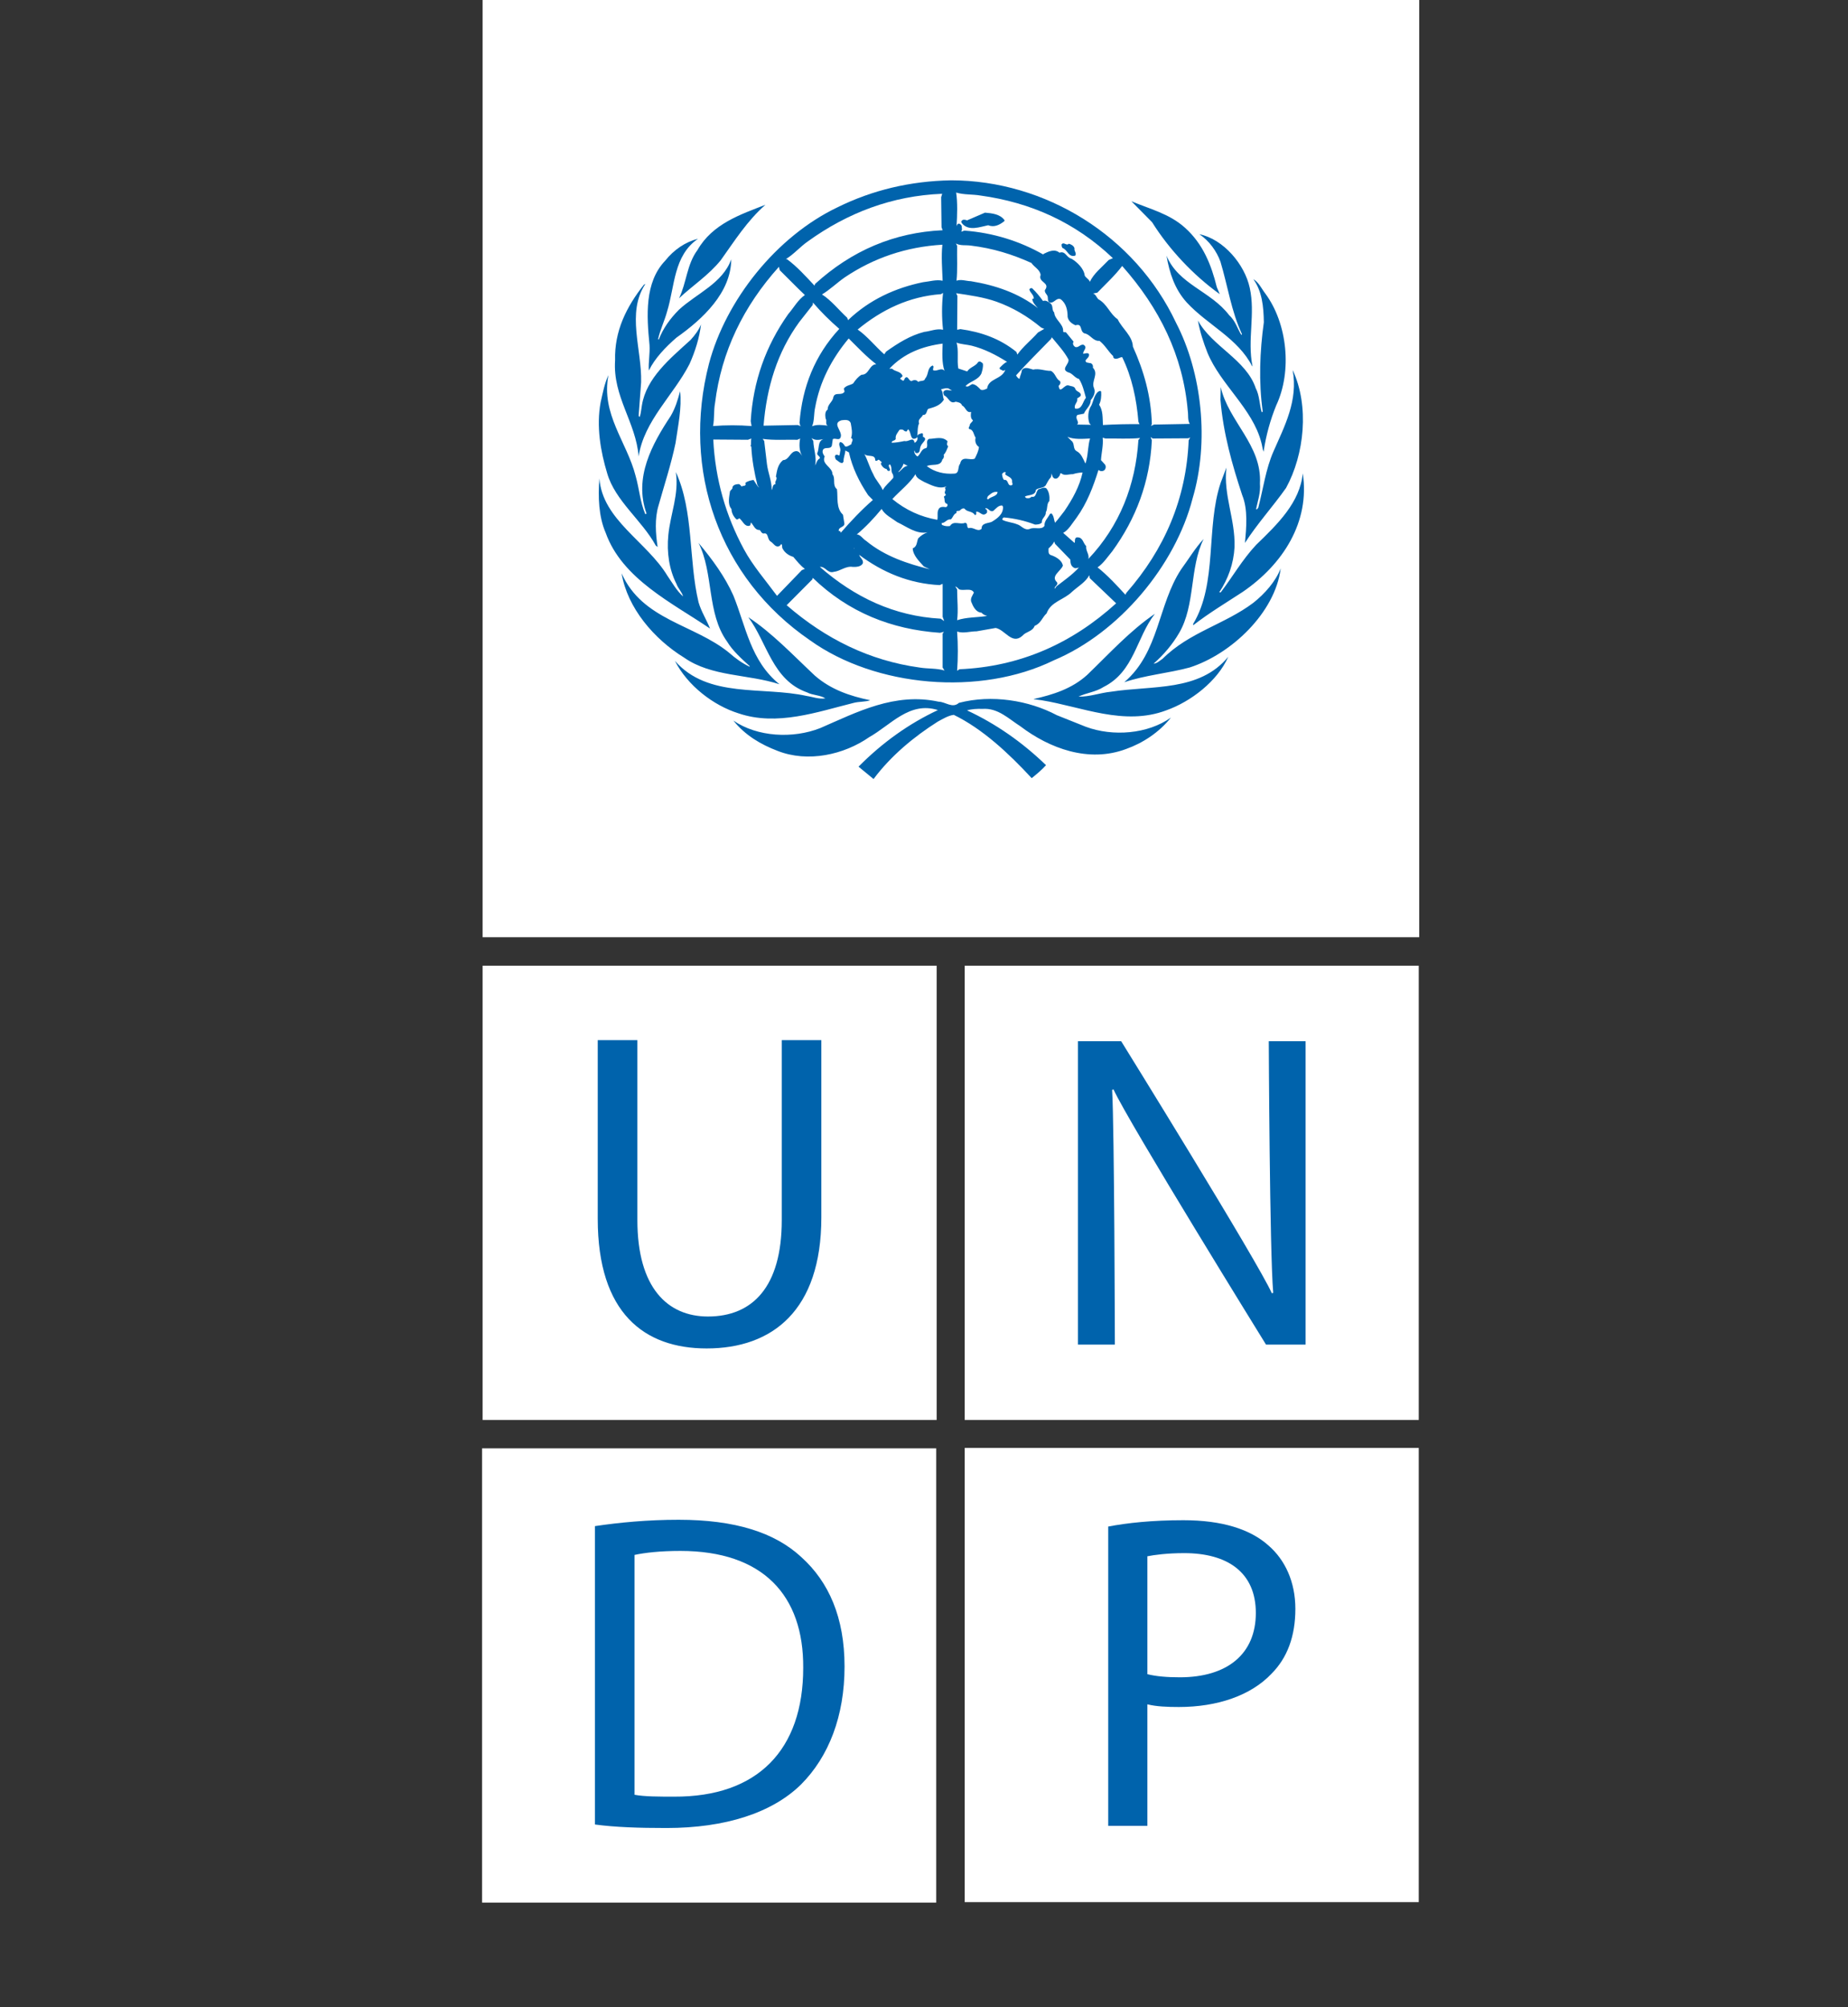 <svg clip-rule="evenodd" fill-rule="evenodd" stroke-linejoin="round" stroke-miterlimit="1.414" viewBox="100 20 350 380" xmlns="http://www.w3.org/2000/svg"><rect x="100" y="20" width="350" height="380" fill="#333333" stroke="none"/><g transform="matrix(.747 0 0 .747 191.307 20)"><path d="m.125 244.746h115.125v115.133h-115.125z" fill="#fff"/><path d="m29.32 263.609v45.285c0 23.961 11.855 32.852 27.609 32.852 16.641 0 29.082-9.602 29.082-33.199v-44.938h-10.034v45.621c0 16.914-7.414 24.422-18.711 24.422-10.266 0-17.895-7.309-17.895-24.422v-45.621z" fill="#0063ac" fill-rule="nonzero"/><path d="m122.352 244.746h115.125v115.133h-115.125z" fill="#fff"/><path d="m160.43 340.77s-.117-54.863-.695-64.562l.352-.109c3.781 8.32 38.664 64.672 38.664 64.672h10.039v-76.883h-9.336s.219 53.496 1.125 63.773l-.352.102c-3.539-7.973-38.195-63.875-38.195-63.875h-10.957v76.883h9.355z" fill="#0063ac" fill-rule="nonzero"/><path d="m122.352 366.949h115.125v115.125h-115.125z" fill="#fff"/><path d="m199.367 391.676c-4.582-4.109-11.75-6.398-21.574-6.398-7.973 0-14.25.695-19.043 1.605v75.855h9.926v-30.797c2.297.566 5.02.676 7.992.676 9.699 0 18.238-2.887 23.48-8.438 4-4.016 6.047-9.492 6.047-16.434 0-6.858-2.621-12.433-6.828-16.069" fill="#0063ac" fill-rule="nonzero"/><path d="m176.898 425.09c-3.203 0-6.055-.234-8.223-.793v-29.879c1.715-.344 5.02-.797 9.348-.797 10.949 0 18.148 4.875 18.148 15.164.001 10.367-7.198 16.305-19.273 16.305" fill="#fff" fill-rule="nonzero"/><path d="m0 367.062h115.133v115.129h-115.133z" fill="#fff"/><path d="m80.953 394.645c-6.73-6.27-16.867-9.48-31.129-9.48-7.879 0-15.043.691-21.223 1.613v75.617c5.133.688 10.957.891 18.141.891 14.93 0 26.797-3.84 34.117-11.035 7.047-7.059 11.035-17.352 11.035-29.887.001-12.434-3.988-21.446-10.941-27.719" fill="#0063ac" fill-rule="nonzero"/><path d="m48.68 455.336c-3.891 0-7.527 0-10.031-.473v-60.789c2.625-.562 6.508-1.012 11.625-1.012 20.984 0 31.266 11.293 31.141 29.64-.001 20.755-11.528 32.736-32.735 32.634" fill="#fff" fill-rule="nonzero"/><path d="m.125 0h237.469v237.523h-237.469z" fill="#fff"/><g fill-rule="nonzero"><path d="m163.262 189.832c-9.492 3.551-19.406-.156-26.812-5.781-2.996-1.91-5.652-4.66-9.551-4.395-1.395-.039-2.766.027-3.953.379 7.211 3.352 13.902 7.969 20.031 13.887-1.043 1.168-2.367 2.273-3.633 3.289-5.891-6.348-12.445-12.477-19.758-16.043-1.414.184-2.789 1.043-4.07 1.727-5.961 3.773-11.852 8.625-16.266 14.539l-3.812-3.133c6.078-6.133 12.797-10.914 20.125-14.34-7.203-2.273-11.914 3.762-17.387 6.84-6.398 4.461-15.574 6.551-23.309 3.48-4.148-1.578-8.148-3.895-11.164-7.664 6.086 4.184 15.125 4.629 22.027 1.91 9.277-4.023 18.879-9.113 30.051-6.688 1.754.039 3.461 1.777 5.109.293 8.289-2.156 17.68-.664 24.836 3.129l7.367 2.941c6.844 2.531 15.703 1.84 21.559-2.348-3.004 3.763-7.121 6.462-11.39 7.978zm-114.371-22.336c8.41 9.594 22.195 6.391 33.418 8.891 1.574.23 3.043.855 4.723.602-1.336-.852-3.195-.754-4.656-1.516-8.797-3.109-10.098-12.633-14.879-19.047 6.117 4.051 11.23 9.516 16.875 14.805 4.055 3.539 8.91 5.18 14.039 6.238-1.223.438-2.848.312-4.172.66-9.207 2.285-19.465 5.984-29.246 2.652-6.352-1.992-12.907-7.015-16.102-13.285zm124.562 12.535c-10.684 4.02-21.395-.91-31.613-2.566l-1.965-.258v-.051c4.875-1.109 9.617-2.57 13.516-6.09 5.723-5.504 10.812-11.16 17.184-15.504-4.723 6.051-5.215 14.652-13.008 18.543-1.941 1.266-4.363 1.484-6.363 2.449 2.848.062 5.445-.965 8.262-1.246 10.449-1.633 22.402.039 29.715-8.859-2.728 6.196-9.517 11.395-15.728 13.582zm-138.078-34.722c5.262 11.898 18.414 12.883 27.258 20.129 1.605 1.426 3.336 2.656 5.156 3.52l.094-.102c-2.039-1.836-4.367-3.922-5.797-6.297-5.156-7.18-3.344-17.25-7.211-24.969 3.516 4.203 6.711 8.566 8.836 13.352 3.164 7.789 4.359 16.582 11.684 22.473-7.934-2.594-17.191-1.863-24.16-6.738-7.622-4.685-14.43-12.63-15.86-21.368zm54.758-92.782c8.766-4.324 18.355-6.641 28.789-6.828 23.859.031 46.648 14.039 57.031 36.129 6.578 12.691 8.449 30.168 4.184 44.496-4.34 16.93-18.582 34.055-35.168 41.02-18.664 9.145-45.195 6.859-61.836-5.074-23.133-15.84-32.594-43.165-25.602-70.129 4.246-16.008 16.996-32.172 32.602-39.614zm89.226 116.649c-5.43 1.457-11.25 1.93-16.547 3.73 8.957-7.684 8.461-19.582 14.438-28.637 1.891-2.57 3.473-5.266 5.695-7.688-3.629 7.309-2.062 16.766-6.234 23.859-1.613 2.797-3.922 5.531-6.465 7.758.84-.047 1.57-.758 2.285-1.238 6.805-6.773 15.672-8.676 23.008-14.184 2.945-2.344 5.645-5.406 6.938-8.723-1.399 11.224-12.567 21.763-23.118 25.123zm-149.617-47.914c.766 10.48 12.031 16.016 17.258 24.684 1.234 1.777 2.309 3.734 3.949 5.215-.258-1.102-1.293-2.055-1.676-3.191-1.84-3.637-2.496-7.969-2.055-12.371.516-5.348 2.75-10.32 1.902-15.953 4.582 9.91 3.191 22.258 5.754 32.977.668 2.344 2.027 4.43 2.914 6.68-9.438-6.43-22.285-12.539-26.469-24.305-1.764-4.057-1.952-9.084-1.577-13.736zm163.074 28.765c-4.207 2.75-8.48 5.305-12.527 8.438v-.359c6.211-10.32 3.164-24.477 6.984-35.797l1.43-3.797c-.789 7.051 2.273 13.035 2.07 20.121-.234 4.277-1.625 8.074-3.875 11.484h.375c3.039-3.977 5.422-8.215 8.969-12.023 5.504-5.309 11.102-10.75 11.832-18.125 1.864 12.304-5.035 23.086-15.258 30.058zm-162.761-48.07c.539-2.336.969-4.75 1.977-6.895-1.941 9.879 4.711 16.992 6.891 25.57.914 3.188 1.148 6.645 2.441 9.648.129.066.23-.066.316-.16-3.258-9.109 1.422-17.562 6.133-24.684 1.141-1.934 1.812-4.086 2.375-6.289.5 4.109-.527 8.863-1.141 13.129-1.133 5.441-2.844 10.594-4.328 15.891-.988 3.281-.73 7.016-.219 10.465l-.477-.379c-3.469-6.359-10.289-11.324-12.305-18.285-1.687-5.542-2.796-11.956-1.663-18.011zm173.777 21.711c-3.324 4.703-7.34 9.117-10.418 13.926.344-3.801.797-8.484-.695-12.098-2.555-7.75-4.805-15.625-5.516-24.141l.07-3.258c1.934 8.699 10.484 14.688 9.938 24.438.195 2.371-.539 4.359-.973 6.449l.152.152.387-.434c1.262-4.777 1.895-9.816 3.863-14.281 2.805-6.414 6.289-12.898 4.867-20.652 4.266 9.145 2.989 21.352-1.675 29.899zm-170.113-32.34c-.203-7.473 2.898-13.574 7.281-19.144.105-.066.211-.191.363-.168-4.805 7.312-.832 16.523-1.043 24.848l-.633 8.512c.078.059.078.312.312.219.281-.938.352-1.957.531-2.941 1.141-6.871 7.094-11.742 12.316-16.488 1.121-1.223 2.074-2.504 2.66-3.941-.41 3.406-1.492 6.855-2.914 10.023-4.047 7.91-11.555 14.391-12.906 23.445-.663-8.666-6.592-15.154-5.967-24.365zm164.851-16.933c5.613 7.598 6.852 19.684 2.754 28.387-1.5 3.699-2.59 7.629-3.184 11.711-.297-.695-.355-1.645-.602-2.438-2.227-8.512-10.289-14.586-13.617-22.625-1.039-2.633-1.93-5.348-2.43-8.203 3.531 6.547 12.266 9.941 14.652 17.156.98 1.84.926 4.109 1.512 6.074.129 0 .258-.094.258-.219-1.043-7.441-.734-15.227.289-22.562-.062-3.988-.445-7.848-2.664-10.922 1.423.824 2.071 2.41 3.032 3.641zm-152.172-8.297c2.242-2.812 5.125-4.773 8.348-5.59-6.246 4.293-5.855 12.02-7.848 18.449-.637 2.367-1.738 4.562-2.277 6.984l.168.133c1.047-2.762 2.875-5.344 5.141-7.594 4.469-4.113 11.055-6.676 13.242-12.758-.094 8.453-7.16 15.086-13.891 19.844-2.805 2.438-5.48 5.227-7.004 8.348-.16-2.117.324-4.266.164-6.543-.73-7.375-1.265-15.797 3.957-21.273zm148.227 6.843c1.477 6.648-.66 13.133.695 19.844l-.066.055c-3.613-7.109-11.297-10.465-16.582-16.164-3.078-3.387-4.398-7.508-5.148-11.871 3.031 7.309 11.188 8.926 15.875 15.062 1.578 1.422 2.094 3.391 3.102 5.012l.164-.172c-2.703-5.754-3.617-12.246-5.461-18.379-.969-2.66-2.836-5.285-5.344-6.965 6.156 1.266 11.495 7.688 12.765 13.578zm-122.793-21.039c-4.652 4.078-7.879 9.238-11.324 14.047-3.102 3.824-7.051 6.355-10.578 9.648 1.906-3.922 1.977-8.609 4.664-12.211 3.832-6.687 10.922-9.023 17.238-11.484zm106.336 5.782c4.645 4.145 6.738 9.531 8.109 15.102l.75 1.766c-6.738-4.832-12.844-11.359-17.152-18.223l-5.258-5.324c4.625 1.96 9.602 3.132 13.551 6.679z" fill="#0063ac"/><path d="m153.934 145.793c-.902 1.734-2.859 2.836-4.348 4.176-2.055 2.059-5.406 2.496-6.457 5.477-1.102 1-1.477 2.586-3.023 3.152-.586 1.523-2.199 1.43-3.113 2.531-2.652 2.375-4.367-1.512-6.773-1.98l-4.837.851c-1.684 0-3.359.598-4.945.059.234 3.219.234 6.703 0 9.938l.602-.383c15.258-.656 28.418-6.453 39.715-16.707l-6.668-6.363zm-37.172 14.805v8.583l.48.754c-1.945-.602-4.266-.414-6.297-.754-12.719-1.742-23.86-7.25-33.727-15.801l6.516-6.551.102-.383c9.016 8.719 19.93 13.082 32.27 13.93l.984-.258zm-.746-12.309c-7.695-.383-14.43-3.195-20.414-7.668.188.758 1.195 1.25.914 2.191-.539.863-1.645.879-2.523.863-1.816-.293-3.148 1.074-4.84 1.254-1.559.48-2.098-1.422-3.516-1.254 8.789 7.676 18.848 12.484 30.633 13.121l.887.602-.391-1.074v-8.359zm4.422 8.895c2.348-.793 5.07-.672 7.602-1.082-.5-.191-1.016-.305-1.398-.82-1.484-.098-2.188-1.637-2.648-2.824-.227-.84.352-1.539.695-2.273-.625-1.293-2.594-.359-3.742-.82-.312-.258-.539-.641-.973-.707l.465.707c-.001 2.596.319 5.252-.001 7.819zm-38.598-13.012c-1.082-.762-2.039-1.988-2.941-3.043-1.047-.281-2.133-1.008-2.664-2.016-.312-.359-.023-.977-.371-1.234l-.398.473c-1.105.535-1.5-.605-2.262-1.074-.992-.531-.504-2.406-1.844-2.062-.5-.023-.664-.594-.98-.906-1.223.117-1.547-1.242-2.215-1.902-.129.285 0 .66-.375.848-1.273.289-1.703-1.262-2.57-1.902-.227.098-.375.363-.703.293-.746-.664-1.258-1.621-1.297-2.656-1.039-1.188-.562-3.043-.367-4.473.191-.379.734-.594.625-1.066.293-.668.992-.734 1.656-.766.254.133.508.379.625.609.414-.258 1.34.023.984-.895.531-.469 1.336-.637 2.066-.762.504.641.75 1.367 1.426 1.961l-.441-.691c-.762-3.102-1.359-6.262-1.535-9.621.035-.188-.391-.281-.152-.465l.059.09c.039-.699-.016-1.301.094-1.773l-.852.32-8.797-.062c.508 10.117 3.191 19.328 7.758 27.785 2.242 4.172 5.535 7.934 8.406 11.832l6.297-6.523zm88.183-33.035-.527-.383.309.855c-.496 10.535-4.012 19.836-10.039 28.113-1.156 1.383-2.25 3.086-3.723 4.07 2.414 1.895 5.074 4.746 7.055 6.938l.246-.477c9.691-11.047 15.195-23.844 15.797-38.645l.387-.758-.473.23zm-24.832 38.074.441-.613c1.902-1.48 3.953-2.883 5.633-4.715h.23c-.395-.121-.871.258-1.301.07-.902-.41-1.047-1.207-1.047-2.121l-3.891-4.023-.211-.598c-.297.762-.875 1.234-1.43 1.793.027.516-.16 1.281.449 1.621 1.262.414 2.906 1.242 3.188 2.723-.512 1.398-3.168 2.66-1.527 4.18.533.753-.748 1.038-.534 1.683zm-34.629-12.762c.695-.738 1.516-1.23 2.375-1.547-2.809.574-5.289-1.453-7.684-2.562-1.363-1.016-3.137-1.84-3.957-3.355-1.875 2.277-4.082 4.648-6.289 6.453.965.062 1.516 1.145 2.336 1.621 4.75 3.949 10.664 5.855 16.16 7.211l-1.5-.703c-1.148-1.289-2.766-2.812-2.824-4.609 1.137-.392 1.009-1.649 1.383-2.509zm45.715-17.344c-1.336 4.246-2.887 8.387-5.551 12.09-1.035 1.328-2.062 3.172-3.402 3.859l2.871 2.535c.152-.156.062-.414.105-.629 0-.379.176-.824.652-.77 1.387-.027 1.414 1.461 2.211 2.223-.168 1.203.887 2.152.535 3.262 7.98-8.422 11.973-18.734 12.703-30.16l.434-.504c-2.848.277-5.852.082-8.789.125l-.703-.215c.199 1.926-.316 3.793-.434 5.691l1.027 1.133c.305.445.195 1.113-.211 1.453-.452.298-1.014.267-1.448-.093zm-61.918 19.899-.117-.215.117.391zm-5.441-27.711-.246 1.672c-.387.988-1.617.25-2.18.926-.41.629.016 1.293.367 1.797-.883 2.027 2.008 2.668 1.965 4.496.891 1.141-.121 2.781 1.148 3.797.277 2.059-.285 4.848 1.52 6.457l.32 1.969c.367 1.355-1.625 1-1.367 2.211.395-.191.469.32.508.441v-.062c2.438-2.812 5.25-5.789 8.125-8.285l-1.195-1.207c-2.25-3.359-4.02-6.938-4.875-10.859l-.914-.469c-.039 1.008-.516 1.801-.445 2.812l-.316.379c-.66-.023-1.082-.566-1.645-.918-.137-.348-.484-.91.062-1.195.316-.027.531.062.766.211.277-.344.156-.844.324-1.289.074-.762-.59-1.457-.117-2.125.609-.059 1.055.668 1.301 1.074.609.188 1.086-.305 1.586-.535 0-.539.75-1.27-.07-1.578.453-1.238.133-2.535-.07-3.734-.332-1.047-1.508-.859-2.359-.762-2.566.816.414 2.754-.219 4.332-.361.921-1.306.069-1.974.444zm33.559 21.199c.82.156.238 1.051.844 1.371 1.293-.422 2.289 1.098 3.32.148-.055-1.488 1.629-1.363 2.539-1.742 1.434-.852 3.039-1.992 2.883-3.891l-.242-.277c-.977 0-1.477.754-2.188 1.352-.906.516-1.352-.949-2.07-.598.031.156.191.227.328.281.172.23.242.699 0 .93-1.086.977-1.59-.488-2.609-.395v.395c.039.211-.059.562-.367.43-.648-1.043-1.941-.66-2.578-1.57-.398-.223-.789.059-1.07.309-.219.48-1.234-.059-.984.77-.781.273-.871 1.125-1.445 1.637-.996-.168-1.422.949-2.352.926.094.184 0 .504.277.527.582.254 1.148.309 1.852.223.94-1.513 2.53-.248 3.862-.826zm13.156.379c1.074.281 1.812 1.621 3.16 1.207 1.145-.637 3.043.379 3.801-.824-.121-1.172.891-2.027 1.402-3.035l.371-.098c.637.66.602 1.652.891 2.371.875-.945 1.574-1.996 2.371-2.969 2.086-3.043 3.867-6.301 4.617-9.773-.848.027-1.707.172-2.488.43-.922-.051-2.035.48-2.828-.156-.273-.246-.473.133-.43.387-.328.473-.648 1.066-1.375.852-.566-.254-.566-.852-.758-1.297.031.352-.09.664-.16.98-.656.688-.891 1.363-1.355 2.117-.664.73-1.738.473-2.441 1.074-.129 1.523-1.805 1.199-2.754 1.688-.062.184.156.211.25.375.453.125 1.051.125 1.367-.32 1.328.355 1.043-1.32 1.816-1.898.66-.094 1.293-.66 1.973-.211.711.844.863 2.078.766 3.188-.766.754-.371 1.992-.914 2.879.121 1.051-1.145 1.52-.98 2.566-.402.469-1.113.543-1.746.543-2.484-.949-5.125-1.559-7.91-1.816-.254.098-.41.32-.375.609 1.147.6 2.53.631 3.729 1.131zm-31.621-6.391c3.398 2.797 7.191 4.523 11.402 5.258.219-.852-.125-1.926.316-2.656.316-.703 1.16-.672 1.805-.551.375-.027.609-.496.375-.824-.914-.176-.492-1.191-.824-1.766.047-.312.578-.25.449-.668-.645-.504.309-1.066-.223-1.605.152-.109.27-.297.43-.402-1.918.805-3.957-.367-5.648-1.117-.836-.488-2.031-.945-2.211-1.969-1.36 2.215-3.973 4.242-5.871 6.3zm24.258.098c.75-.789 2.348-.754 2.418-1.891-1.105-.176-1.668.434-2.418 1.039-.106.239-.45.684 0 .852zm-56.743-14.808.691 5.828c.273 2.242 1.266 4.395 1.195 6.609.344-.473.129-1.43.992-1.523-.359-.691.66-1.289.086-1.895.281-1.516.461-3.074 1.805-4.172 1.625-.07 1.742-2.199 3.359-2.293.82-.031 1.328 1.078 1.691 1.457-1.027-1.223-.973-3.25-.715-4.648l-.695.324c-2.945-.066-6.008.172-8.797-.227zm29.231 4.843c-.309-.164-.352-.125-.602.148-.152 0-.344.039-.469-.055 0-1.805-2.027-.727-2.781-1.668.883 1.629 1.359 3.504 2.266 5.141.578 1.457 1.836 2.602 2.414 4.027.598-1.141 1.805-2.059 2.664-3.105.062-.469-.039-.887-.309-1.23-.27-.672-.012-1.613-.535-2.18-.805.285.301 1.102-.055 1.586-.344.219-.727-.078-.75-.391-.734-.117-1.305-.762-1.531-1.426.61-.378-.152-.538-.312-.847zm31.07 3.516c.047.469.117 1.102.516 1.504 1.234-.18.707 1.523 1.836 1.375.641-.191.043-.73.219-1.141-.176-.953-1.102-1.051-1.742-1.621-.07-.184.07-.344.148-.496-.461-.258-.68.031-.977.379zm-22.009-7.98h-.258c.11-.379-.203-.629-.441-.754-.73.027-1.324.563-2.062.375-1.019.226-2.144.414-3.191.445-.133-.609.82-.422 1.008-.984-.16-.945.473-1.512.883-2.211.25-.265.735-.179 1.016-.062.262.246.52.469.875.375l.336-.539c.929.57.406 3.297 2.273 2.125.269-1.172.023-2.571.539-3.641-.411-1.016.668-1.422.984-2.129.977.105.879-1.008 1.297-1.512 1.485-.445 3.071-.797 4.012-2.371-.395-.793-.121-1.934-.759-2.569.66-.215 1.773-.566 2.277 0l.527.281c-.664.039-1.414-.379-1.984.105-.395.282-.125.789 0 1.137 1.14.441 1.387 2.313 2.91 1.586.629.121 1.418.246 1.641.98.918.348 1.035 1.961 2.277 1.602-.054.609-.242 1.656.477 2.129-.195.539-.878.762-.855 1.461-.164.172-.305.5-.137.75 1.18.129 1.125 1.461 1.66 2.191-.246.906.067 1.867.848 2.371-.117 1.075-.593 1.997-1.062 2.938-1.238.602-3.273-.91-3.711 1.305-.695.754-.102 2.434-1.461 2.496-2.586.183-4.992-.383-6.984-1.895 1.297-.676 3.508.25 3.938-1.684.371-.285.488-.789.336-1.195.61-.609.813-1.398 1.141-2.125-.473-.465-.262-.735-.164-1.305-1.312-1.324-3.062-.637-4.703-.594-.992.563-.047 1.645-.695 2.336-1.285.16-1.32 1.394-2.195 2.121-.5-.223-.883-.91-.852-1.426h.164c-.054.258.094.485.309.547 1.195.192.82-1.172 1.195-1.777.199-.754 1.969-1.801.551-2.328-.078-.332.176-.739-.234-.93-.433.191-1.16.191-1.23.863.211.551 0 1.133-.496 1.512zm-2.983 5.382c-.199.785-.727 1.477-1.305 2.051l.098.062c.762-.543 1.312-1.512 2.285-1.574zm-21.199-1.371c.09-.57-.754-.719-.676-1.289.609-1.176.031-3.07 1.59-3.578-1.102.188-2.086.41-3.027-.281l.449.758c.074 2.086.91 4.078.457 6.203.359-.602.453-1.426 1.207-1.813zm62.761-5.461.969.973c.977.664.324 2.082 1.359 2.656 1.227.629 1.68 2.059 2.227 3.133.184-.281.184-.629.281-.918.438-1.738.371-3.695.91-5.406-1.902.093-4.089.281-5.746-.438zm-64.566-33.429-3.422 4.352c-5.598 7.68-8.262 16.57-9.051 26.258l8.676-.164.82.324c-.348-.234-.262-.605-.379-.918.703-9.023 3.859-17.059 10.086-23.773-2.398-2.078-4.648-4.297-6.684-6.672zm.598 26.05c-.344 1.52-.152 3.285-.762 4.715 1.121-.516 2.723-.316 3.957-.16-.719-.379-.113-1.293-.539-1.809-.094-.777-.227-1.762.539-2.277-.086-1.297 1.293-1.961 1.434-3.133.34-1.324 1.855-.43 2.59-1.133.477-.258.062-.695.062-1.043.633-.867 1.617-.824 2.367-1.305.547-.82 1.242-1.707 2.125-2.199 1.902.059 1.938-2.605 3.734-2.672-2.465-1.867-4.809-4.363-6.992-6.523-4.359 5.227-7.343 10.981-8.515 17.539zm-16.11 4.657-.215-1.242c.605-10.098 3.824-19.082 9.496-27.113 1.414-1.621 2.461-3.637 4.238-4.848-2.059-1.926-4.199-4.176-6.371-6.293l-.215-.859c-9.027 10.031-14.582 21.484-16.199 34.559-.359 1.902-.117 3.859-.5 5.797 3.157-.259 6.598-.259 9.766-.001zm86.575-33.582c.676.156.867.945 1.316 1.422 2.297 1.234 2.898 3.707 4.93 5.094 1.141 2.387 3.766 4.211 3.859 6.934 2.75 6.082 4.617 12.508 4.805 19.66l-.242.371c.281 0 .531-.125.75-.277l9.121-.168c-.598-.883-.348-2.176-.512-3.254-1.203-14.082-7.211-26.145-16.641-36.773-1.75 2.344-4.117 4.523-6.297 6.77zm-34.614-3.258c1.203-.418 2.434.098 3.641.129 6.203 1.012 12.07 3 17.016 6.832-.586-.637-1.32-1.355-1.453-2.281.109-.125.227-.152.387-.125.066-.984-.98-1.488-1.125-2.375.145-.18.375-.371.691-.281 1.066 1.016 1.977 2.125 2.777 3.25.703-.277 1.266.168 1.781.539.91.539.348 1.719 1.051 2.348.117 1.871 2.395 2.918 2.273 4.777.016.441.562.094.754.324l1.898 2.332c-.352.453-.059.992.328 1.289.844.398 1.324-.688 2.16-.527 1.234.699-.18 1.52-.062 2.277.48.027 1.09-.375 1.469.098.16.699-.57 1.141-.871 1.586 0 .691.582.539 1.09.691.562-.027.922.672.762 1.145 1.582 1.645-.48 3.414.281 5.16.496 1.129-.121 2.238-.832 3.098.039 1.395-1.234 2.242-1.723 3.418l-1.621.312c-.863.852.734 1.902-.133 2.441l3.547.066-.387-.375c-.492-1.391-.379-3.273.48-4.5.547-1.141.668-2.508 1.68-3.484.219-.059.629-.473.82 0 .07 1.074-.027 2.305-.531 3.258 1.016 1.453.879 3.355.973 5.156 3.137-.191 6.207-.246 9.281-.219l-.281-.605c-.48-5.848-1.676-11.395-4.121-16.387-.664.039-1.141.566-1.898.379-.25-.09-.414-.34-.379-.629-1.266-1.203-2.066-2.785-3.473-3.871-1.637.164-2.359-1.707-3.816-1.895-1.289-.539-.398-2.629-2.273-2.051-.914-.387-1.809-1.082-1.992-2.125 0-1.645-.316-3.422-1.793-4.496-1.148-.41-1.609 1.105-2.766.859-.625-.324-.34-1.141-.547-1.676-.215-.48-.75-.824-.656-1.461 1.484-1.957-1.805-1.922-1.078-3.859-.195-1.395-1.602-1.938-2.336-3.035-4.91-2.219-9.812-3.727-15.352-4.398-1.359-.195-2.617.094-3.789-.535l.305.59c-.067 2.945.14 6.078-.157 8.836zm28.383 19.961c-1.062-2.02-2.77-3.824-4.234-5.629l-.152.391c-2.918 3.027-6.117 6.16-8.895 9.27.18.371.492.727.859.91.113-.754.535-1.426.605-2.215.746-1.039 1.898-.379 2.871-.156 1.516-.352 2.941.352 4.492.328 1.145.555 1.242 2.016 2.289 2.582.281.402.055.891-.324 1.207.324 2.371 1.453-.637 2.66-.062.5.188 1.137.121 1.508.656.191.984 1.398.805 1.461 1.742-.098.469-.602.602-.938.863.305.941-.953 1.543-.523 2.555 1.836.348 1.902-1.777 2.75-2.719-.469-1.637-.82-3.324-1.758-4.781-1.039-.215-1.668-1.457-2.723-1.672-2.026-.802.318-2.059.052-3.27zm-26.102 6.746c.734.406 1.137-.344 1.758-.504.875.094 1.562.859 2.102 1.422.562.25 1.109-.094 1.613-.281.355-2.629 3.645-2.25 4.621-4.711l-.602.223c-.25-.355-.879-.199-.844-.762.531-.523 1.23-1.312 1.891-1.523-2.836-1.781-5.781-3.297-9.016-4.109-1.266-.297-2.602-.328-3.805-.766.609 1.805.078 4.457.453 6.555l2.262.75c.684-1.102 2.133-1.312 2.762-2.367.406-.348.883 0 1.211.379.105.852-.129 1.707-.387 2.527-.854 1.714-2.882 1.921-4.019 3.167zm-19.3-4.399c3.727-3.953 8.414-5.695 13.5-6.363-.067 2.277-.235 4.848.48 6.91-.789-.992-1.898.246-2.871-.16-.191-.445.348-.93-.16-1.203-1.453.668-.906 2.273-1.898 3.324-.156.809-1.234.403-1.75.848-.375-.602-1.133-.571-1.672-.219-.754 0-.891-1.547-1.668-.758-.234.25-.105.805-.703.594-.121-.219-.348-.242-.512-.379-.031-.469.797-.403.512-.973-.582-1.019-1.804-.859-2.574-1.621zm27.129-16.996c-3.211-1.133-6.711-1.617-10.203-2.141l.32.691-.066 8.57.832-.16c5.242.723 10.047 2.41 14.203 5.789l.227.672c1.402-2 3.562-3.711 5.234-5.602l1.594-.922-.762-.312c-3.489-2.909-7.266-5.116-11.379-6.585zm-14.055-1.898c-8.039.578-15.016 3.922-21.117 8.965 2.414 1.66 4.555 4.355 6.742 6.281.156-.211.32-.434.477-.691 3.008-2.141 6.121-4.102 9.66-4.992 1.566-.164 3.129-.914 4.77-.547-.34-2.977-.34-6.258 0-9.328zm-24.375-4.266c-1.965 1.359-3.766 3.133-5.789 4.336 2.348 1.48 4.273 3.961 6.391 5.91l.223.605c5.387-5.156 11.93-8.16 18.996-9.617 1.664-.168 3.352-.73 4.98-.375-.113-3.016-.379-6.148-.066-9.129-9.169.547-17.376 3.329-24.735 8.27zm-14.961-4.62c1.961-1.148 3.668-3.168 5.609-4.5 10.016-7.215 21.312-11.551 34.039-12.055l-.262.879.098 7.605.277.754c-12.332.57-23.09 5.195-32.332 13.609l-.152.438c-2.121-2.274-4.496-4.907-7.007-6.73zm43.289-8.267c.179-2.782.283-6.141-.102-8.604 1.922.602 4.156.414 6.164.762 12.676 1.738 24.031 6.774 33.582 15.879l-1.059.449c-1.754 1.863-3.773 3.391-4.789 5.543-.129-.609-1.024-1.008-1.297-1.586-.187-1.734-1.867-3.39-3.359-4.277-1.238-.219-1.516-2.082-3.039-1.516-1.266-1.075-2.84-.285-4.078.32v.152c-6.016-3.418-12.731-5.531-19.977-6.07-.328 0-.531.282-.91.227.379-.254.188-1.02.141-1.469-.183-.305-.543-.696-.988-.43-.147.183-.259.389-.289.62-.003.04-.005.081-.008.122 0-.042.003-.082.008-.122z" fill="#fff"/><g fill="#0063ac"><path d="m121.566 56.016c.277-.504 1.004-.324 1.383-.164l4.551-1.957c1.828.152 3.852.375 4.941 1.898v.223c-1.145.941-2.598 1.699-4.113 1.066-2.094.414-5.008 1.617-6.691-.531-.071-.156-.258-.383-.071-.535"/><path d="m148.766 61.766c.625.199 1.207.48 1.43 1.152-.176.707.668 1.32.152 1.887-1.715.445-1.871-1.48-3.191-1.957-.188-.258-.25-.578-.227-.922.605-.727 1.168.48 1.836-.16"/></g></g></g></svg>